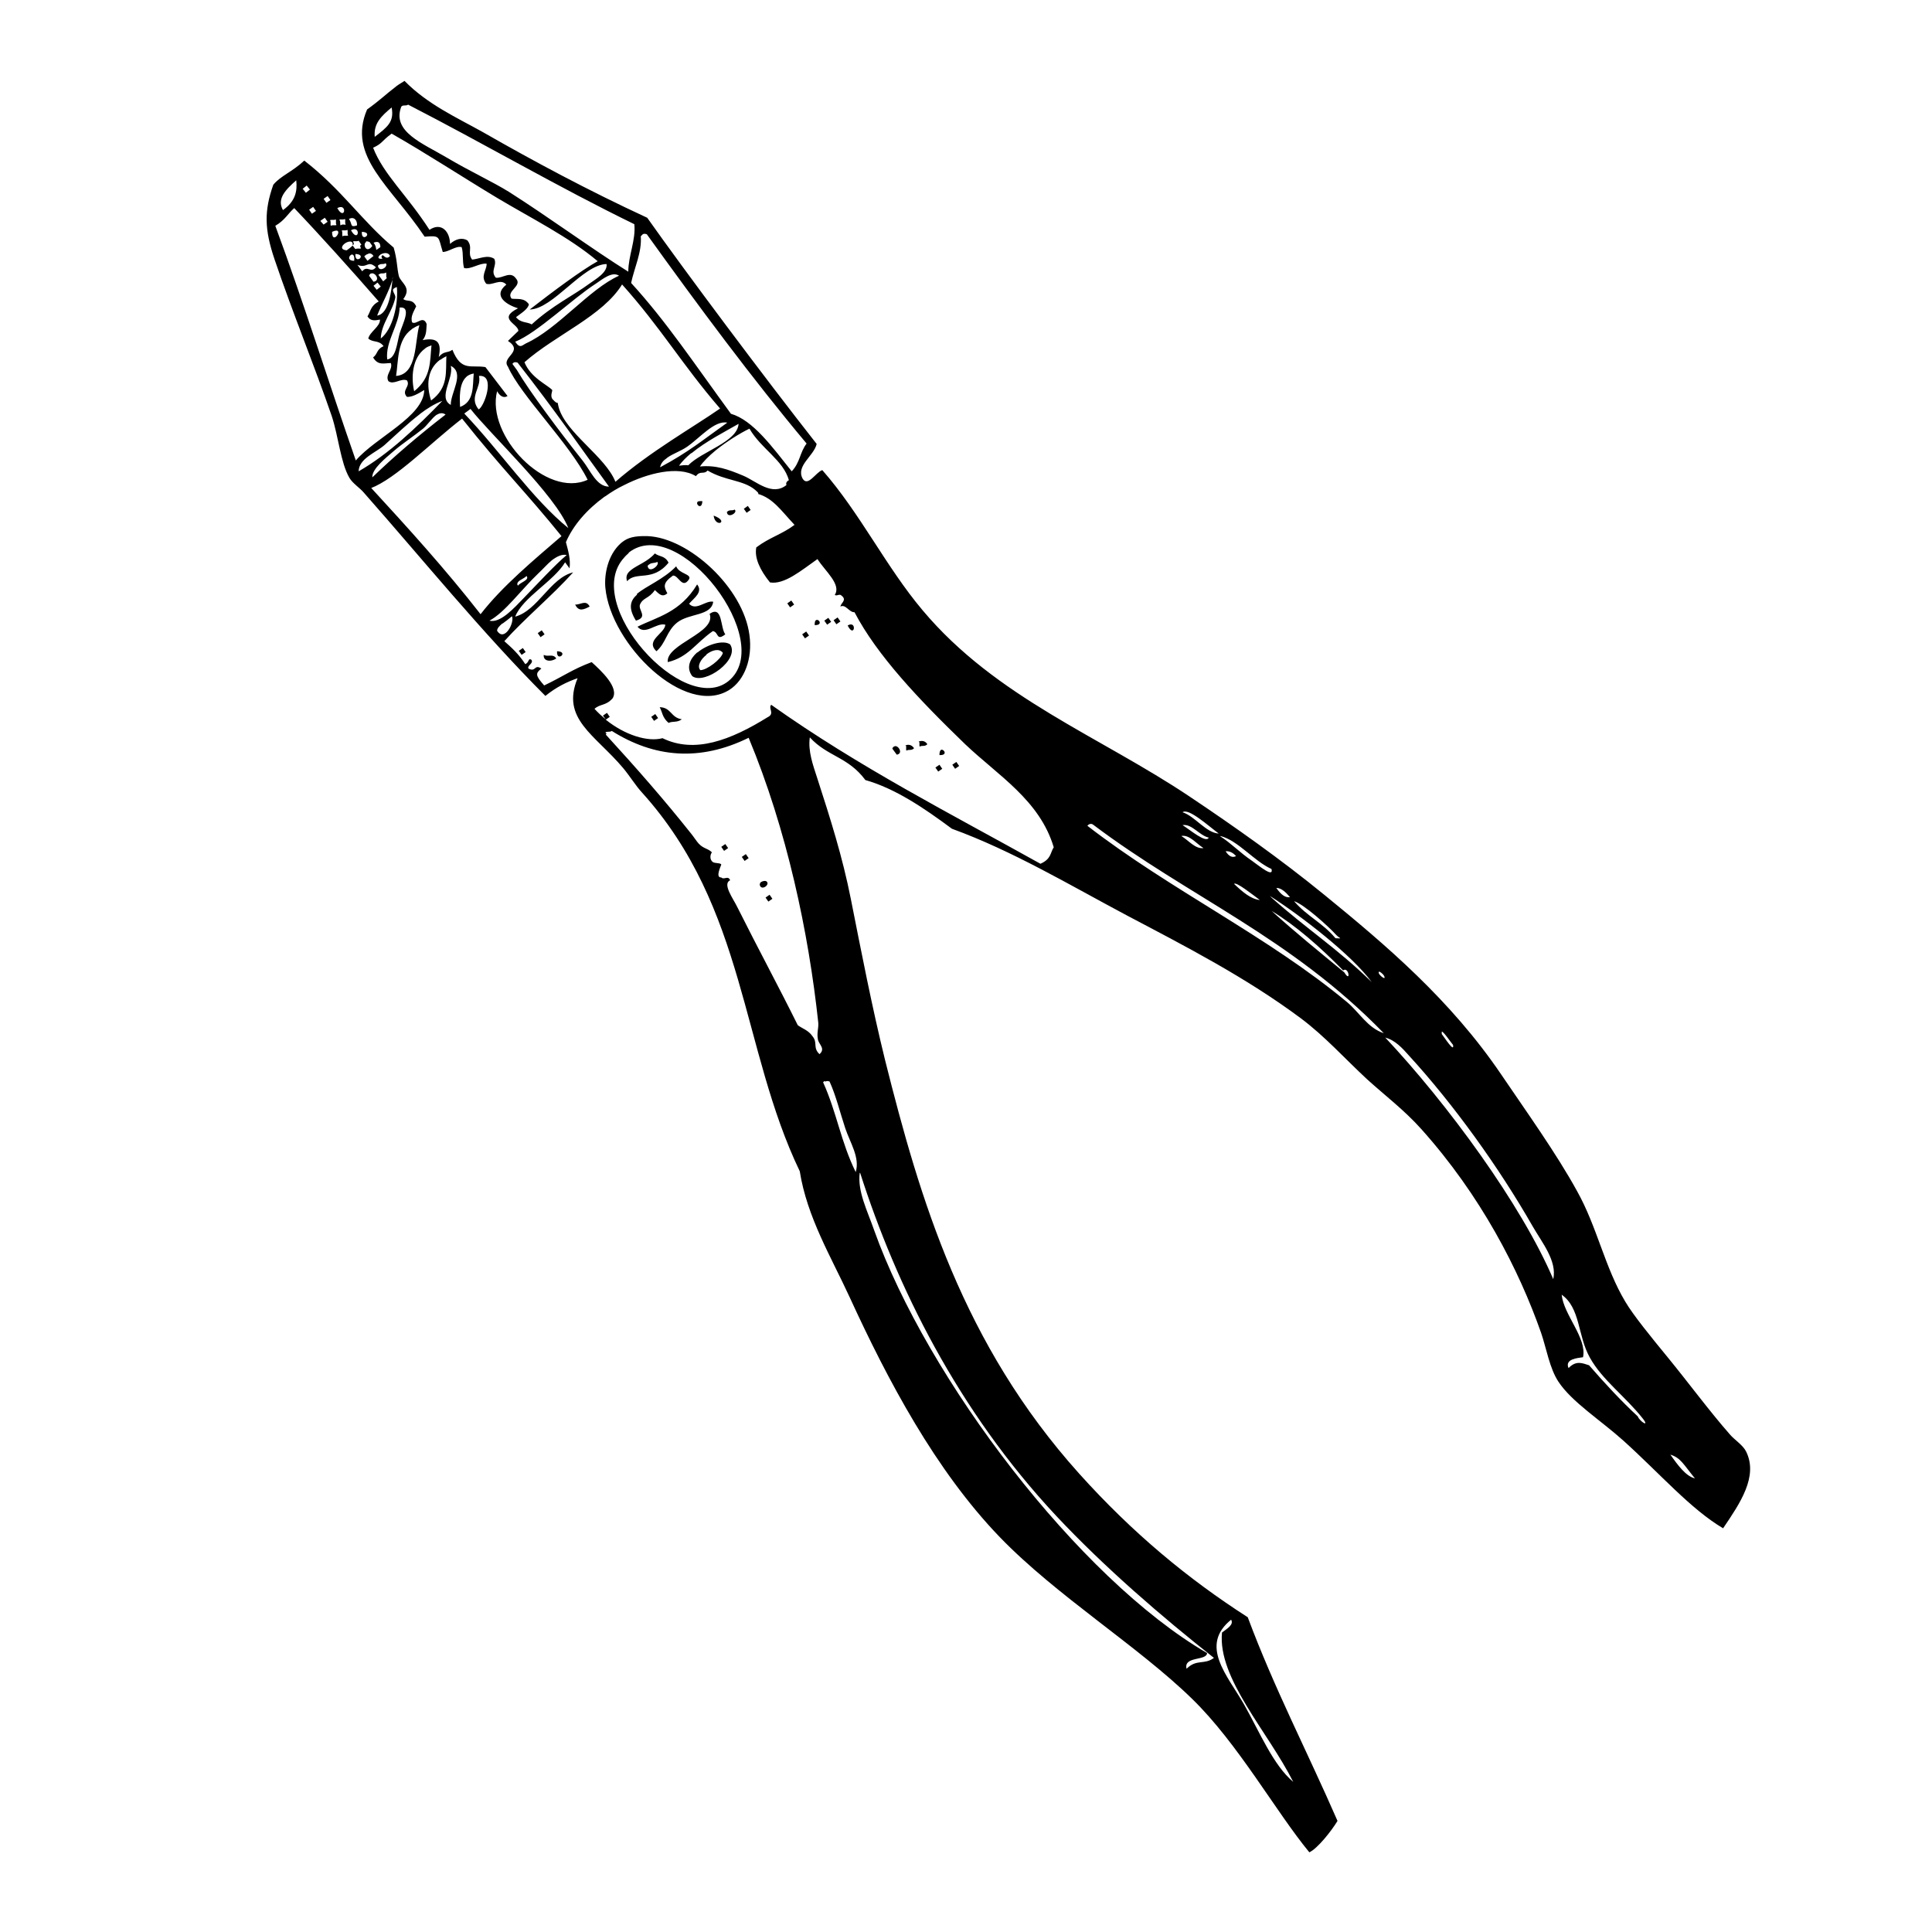 <?xml version="1.0" encoding="UTF-8" standalone="no"?>
<!-- Created with Inkscape (http://www.inkscape.org/) -->
<svg xmlns:dc="http://purl.org/dc/elements/1.1/" xmlns:cc="http://creativecommons.org/ns#" xmlns:rdf="http://www.w3.org/1999/02/22-rdf-syntax-ns#" xmlns:svg="http://www.w3.org/2000/svg" xmlns="http://www.w3.org/2000/svg" version="1.1" width="100%" height="100%" viewBox="0 0 48 48" id="Layer_1" xml:space="preserve" style="overflow:visible">
<defs id="defs267" />
<path d="M 9.80,2.18 C 9.59,2.34 9.44,2.49 9.12,2.72 8.62,3.89 9.70,4.61 10.55,5.88 c 0.40,-0.03 0.33,-0.01 0.45,0.38 0.15,0.00 0.33,-0.16 0.47,-0.12 0.05,0.17 0.01,0.34 0.06,0.52 0.17,0.04 0.38,-0.13 0.56,-0.11 0.00,0.17 -0.16,0.31 -0.01,0.50 0.16,0.05 0.35,-0.14 0.50,0.02 -0.36,0.29 0.03,0.51 0.29,0.59 -0.52,0.26 -5.15e-4,0.38 0.01,0.56 L 12.62,8.47 c 0.41,0.27 -0.18,0.40 0.00,0.64 0.31,0.71 1.54,1.92 1.98,2.81 -1.03,0.47 -2.53,-1.10 -2.25,-2.20 0.07,0.12 0.16,0.18 0.26,0.12 l -0.55,-0.72 c -0.36,-0.06 -0.60,0.12 -0.82,-0.43 -0.12,0.09 -0.21,0.02 -0.34,0.18 0.08,-0.37 -0.04,-0.49 -0.40,-0.42 0.10,-0.12 0.09,-0.26 0.10,-0.40 -0.09,-0.23 -0.25,0.03 -0.36,-0.04 -0.05,-0.14 0.04,-0.27 0.10,-0.40 C 10.24,7.41 10.12,7.51 10.02,7.43 10.24,7.14 9.96,7.03 9.91,6.86 9.86,6.66 9.87,6.45 9.78,6.15 8.99,5.49 8.50,4.72 7.56,3.99 7.26,4.27 6.97,4.37 6.79,4.59 6.56,5.24 6.57,5.70 6.82,6.44 c 0.45,1.33 0.99,2.64 1.42,3.89 0.17,0.51 0.22,1.16 0.44,1.54 0.08,0.14 0.26,0.25 0.36,0.37 1.43,1.62 2.95,3.49 4.51,5.05 0.27,-0.22 0.54,-0.35 0.80,-0.44 -0.42,1.01 0.43,1.40 1.13,2.23 0.16,0.19 0.32,0.45 0.47,0.61 2.59,2.87 2.46,6.37 3.92,9.41 0.18,1.14 0.78,2.13 1.24,3.13 0.94,2.05 2.13,4.30 3.73,5.96 1.41,1.46 3.44,2.71 4.78,4.02 1.14,1.11 2.07,2.79 2.91,3.81 0.20,-0.09 0.55,-0.53 0.70,-0.78 -0.75,-1.72 -1.57,-3.29 -2.23,-5.06 -1.48,-0.95 -2.86,-2.09 -4.19,-3.57 -2.89,-3.22 -3.95,-6.80 -4.82,-10.27 -0.33,-1.34 -0.59,-2.69 -0.85,-4.00 -0.21,-1.06 -0.51,-2.00 -0.84,-3.02 -0.10,-0.31 -0.23,-0.66 -0.18,-1.00 0.44,0.48 0.95,0.48 1.38,1.06 0.74,0.21 1.45,0.69 2.15,1.21 1.51,0.55 2.91,1.39 4.34,2.15 1.46,0.77 2.96,1.54 4.33,2.56 0.60,0.45 1.08,0.99 1.64,1.51 0.44,0.40 0.93,0.77 1.35,1.24 1.48,1.65 2.43,3.50 2.98,5.07 0.13,0.38 0.21,0.88 0.43,1.21 0.33,0.50 1.04,0.95 1.61,1.46 0.93,0.84 1.67,1.70 2.48,2.18 0.42,-0.62 0.88,-1.29 0.57,-1.91 -0.08,-0.16 -0.29,-0.29 -0.40,-0.42 -0.51,-0.58 -1.04,-1.30 -1.54,-1.91 -0.41,-0.50 -0.86,-1.05 -1.06,-1.39 -0.51,-0.85 -0.70,-1.86 -1.20,-2.75 -0.51,-0.93 -1.27,-1.99 -1.88,-2.89 -1.26,-1.86 -2.88,-3.23 -4.40,-4.47 -1.09,-0.89 -2.24,-1.70 -3.33,-2.43 -2.25,-1.51 -4.82,-2.46 -6.65,-4.64 -0.91,-1.08 -1.55,-2.41 -2.49,-3.48 -0.16,0.05 -0.36,0.43 -0.49,0.21 C 19.77,11.57 20.22,11.33 20.29,11.03 19.00,9.39 16.99,6.70 16.08,5.41 14.61,4.73 13.25,4.00 12.01,3.29 11.35,2.92 10.63,2.60 10.05,2.01 l -0.00,-0.00 C 9.95,2.07 9.87,2.12 9.80,2.18 z M 7.36,4.48 C 7.39,4.75 7.34,5.00 7.03,5.22 6.87,4.94 7.10,4.71 7.36,4.48 z M 9.73,2.67 C 9.80,3.03 9.62,3.16 9.31,3.40 9.28,3.06 9.48,2.88 9.73,2.67 z m 0.25,-0.03 c 0.05,-0.04 0.10,-4.79e-4 0.16,-0.04 1.87,0.96 3.73,2.05 5.62,2.97 0.04,0.40 -0.15,0.78 -0.15,1.18 C 14.73,6.20 13.64,5.40 12.65,4.77 12.23,4.51 11.70,4.27 11.09,3.91 10.50,3.56 9.73,3.27 9.97,2.65 c 0.00,-0.00 0.01,-0.01 0.02,-0.02 z M 7.52,4.69 7.62,4.61 7.70,4.71 7.60,4.79 7.52,4.69 z M 7.31,5.17 C 7.93,5.82 8.74,6.72 9.41,7.49 9.20,7.60 9.21,7.74 9.13,7.86 c 0.08,0.13 0.20,0.10 0.31,0.08 0.01,0.17 -0.25,0.30 -0.29,0.47 0.12,0.11 0.26,0.03 0.38,0.19 -0.18,0.08 -0.14,0.19 -0.26,0.28 0.12,0.21 0.28,0.14 0.44,0.14 0.06,0.16 -0.15,0.29 -0.06,0.45 0.13,0.10 0.31,-0.08 0.46,-0.02 0.10,0.15 -0.15,0.25 -0.00,0.41 0.13,0.01 0.28,-0.08 0.43,-0.17 C 10.53,10.35 9.34,10.86 8.84,11.44 8.16,9.49 7.56,7.56 6.84,5.61 7.08,5.47 7.15,5.31 7.31,5.17 z M 9.27,3.67 c 0.24,-0.11 0.20,-0.16 0.46,-0.35 0.86,0.49 1.73,1.06 2.61,1.59 0.87,0.52 1.80,0.98 2.51,1.58 -0.40,0.22 -1.11,0.75 -1.69,1.20 0.58,-0.01 1.32,-1.12 1.91,-1.13 0.03,0.21 -0.28,0.38 -0.43,0.49 -0.39,0.29 -0.92,0.54 -1.43,1.01 -0.12,-0.07 -0.27,-0.03 -0.39,-0.18 0.13,-0.10 0.30,-0.20 0.32,-0.32 C 13.02,7.39 12.86,7.44 12.71,7.42 12.56,7.23 12.99,7.11 12.82,6.92 12.68,6.72 12.49,6.92 12.32,6.90 12.17,6.73 12.36,6.60 12.28,6.43 12.11,6.32 11.92,6.43 11.73,6.45 11.60,6.28 11.76,6.15 11.61,5.97 11.48,5.90 11.33,5.93 11.18,6.06 11.18,5.76 10.97,5.51 10.67,5.71 10.11,4.84 9.53,4.34 9.27,3.67 z m -1.59,1.54 0.10,-0.07 0.07,0.10 -0.10,0.07 -0.07,-0.10 z m 0.36,-0.27 0.10,-0.07 0.07,0.10 -0.10,0.07 -0.07,-0.10 z m -0.07,0.54 0.10,-0.07 0.07,0.10 -0.10,0.07 L 7.96,5.49 z M 8.38,5.17 c 0.26,-0.14 0.19,0.34 0,0 z M 8.20,5.47 c 0.04,-0.02 0.09,0.01 0.14,-0.02 0.02,0.04 -0.01,0.09 0.02,0.14 -0.04,0.02 -0.09,-0.01 -0.14,0.02 -0.02,-0.04 0.01,-0.09 -0.02,-0.14 z m 0.23,-0.01 c 0.04,-0.02 0.09,0.01 0.14,-0.02 0.02,0.04 -0.01,0.09 0.02,0.14 C 8.56,5.59 8.51,5.56 8.46,5.60 8.44,5.55 8.47,5.51 8.43,5.46 z M 8.25,5.76 c 0.35,-0.16 -7.03e-4,0.38 0,0 z M 8.67,5.44 c 0.13,-0.07 0.21,0.04 0.20,0.16 -0.18,0.06 -0.11,-0.03 -0.20,-0.16 z m -0.18,0.29 c 0.04,-0.02 0.09,0.01 0.14,-0.02 0.02,0.04 -0.01,0.09 0.02,0.14 -0.04,0.02 -0.09,-0.01 -0.14,0.02 -0.02,-0.04 0.01,-0.09 -0.02,-0.14 z M 8.72,5.72 c 0.26,-0.14 0.19,0.34 0,0 z M 8.58,6.04 c 0.08,-0.05 0.20,-0.07 0.18,0.05 0.05,-0.02 0.03,-0.05 0.01,-0.09 0.04,-0.02 0.09,0.01 0.14,-0.02 l 0.07,0.10 c -0.05,0.02 -0.03,0.05 -0.01,0.09 -0.04,0.02 -0.09,-0.01 -0.14,0.02 L 8.76,6.10 C 8.76,6.11 8.62,6.22 8.61,6.22 8.44,6.20 8.49,6.10 8.58,6.04 z m 0.41,-0.28 c 0.31,0.01 -0.02,0.29 0,0 z m 0.10,0.24 c 0.02,-0.01 0.05,-0.00 0.09,0.01 l 0.07,0.10 C 9.10,6.32 9.00,6.06 9.10,6.01 z M 8.70,6.35 C 8.74,6.30 8.82,6.31 8.80,6.48 8.65,6.48 8.66,6.39 8.70,6.35 z m 0.13,-0.04 c 0.31,0.01 -0.02,0.29 0,0 z M 9.28,6.03 c 0.12,-0.05 0.17,-0.00 0.17,0.11 l -0.10,0.07 C 9.34,6.17 9.34,6.10 9.28,6.03 z M 9.12,6.32 c 0.06,-0.04 0.11,-0.03 0.16,0.04 L 9.13,6.48 9.05,6.37 c 0.02,-0.02 0.04,-0.04 0.06,-0.05 z M 8.88,6.58 C 9.13,6.68 9.13,6.45 9.34,6.64 9.21,6.80 9.13,6.58 9.00,6.74 L 8.88,6.58 z M 9.46,6.32 c 0.07,-0.04 0.19,-0.06 0.23,0.04 -0.07,0.08 -0.12,0.03 -0.18,-0.02 -0.05,0.02 -0.03,0.05 -0.01,0.09 -0.14,0.01 -0.11,-0.06 -0.04,-0.11 z m -0.04,0.26 c 0.05,-0.04 0.10,-4.79e-4 0.16,-0.04 0.09,0.08 -0.17,0.25 -0.19,0.06 0.00,-0.00 0.01,-0.01 0.02,-0.02 z M 9.21,6.80 c 0.10,-0.06 0.26,0.17 0.07,0.20 L 9.17,6.85 c 0.01,-0.02 0.02,-0.04 0.03,-0.05 z m 0.19,0.03 c 0.07,-0.07 0.12,-0.01 0.19,-0.06 0.02,0.04 -0.01,0.09 0.02,0.14 L 9.52,6.99 9.41,6.84 z M 9.28,7.10 9.38,7.02 9.46,7.12 9.36,7.20 9.28,7.10 z M 9.76,6.89 c 0.00,-0.00 0.00,-0.00 0.00,-0.00 -0.00,0.02 -0.01,0.04 -0.01,0.06 -0.02,0.20 -0.07,0.85 -0.38,0.89 0.12,-0.30 0.29,-0.59 0.38,-0.89 0.00,-0.02 0.00,-0.05 0.01,-0.06 z m 0.05,0.26 c 0.01,-0.00 0.03,-0.01 0.05,-0.02 0.04,0.42 -0.10,1.05 -0.40,1.28 0.01,-0.36 0.29,-0.67 0.36,-1.01 0.02,-0.09 -0.12,-0.19 -0.02,-0.24 z m 0.12,0.49 c 0.31,-0.03 0.07,0.41 0.00,0.64 -0.07,0.25 -0.09,0.62 -0.31,0.65 -0.05,-0.45 0.30,-0.85 0.31,-1.30 z m 0.31,0.53 c 0.05,-0.03 0.11,-0.07 0.18,-0.09 -0.12,0.39 -0.04,1.22 -0.58,1.26 0.06,-0.36 0.02,-0.90 0.39,-1.16 z m 0.33,0.48 c 0.04,-0.03 0.09,-0.05 0.15,-0.07 -0.04,0.39 0.00,0.80 -0.43,1.14 -0.08,-0.34 -0.05,-0.83 0.27,-1.06 z m 0.37,0.29 c 0.04,-0.03 0.09,-0.06 0.15,-0.09 -0.02,0.38 0.06,0.78 -0.38,1.10 -0.12,-0.37 -0.10,-0.77 0.22,-1.01 z m 0.26,0.15 c 0.36,0.18 -0.01,0.67 0.00,0.97 -0.33,-0.18 0.08,-0.66 -0.00,-0.97 z M 15.97,5.82 c 0.03,-0.02 0.07,-0.01 0.10,0.00 1.28,1.78 2.62,3.59 3.97,5.20 -0.17,0.22 -0.16,0.47 -0.37,0.69 C 19.19,11.11 18.71,10.44 18.16,10.28 17.26,9.05 16.55,7.98 15.68,7.03 c 0.08,-0.38 0.27,-0.76 0.24,-1.16 0.01,-0.01 0.02,-0.02 0.03,-0.03 z m -4.37,3.53 c 0.04,-0.03 0.10,-0.06 0.17,-0.07 -0.03,0.30 0.02,0.70 -0.34,0.83 -0.01,-0.22 -0.03,-0.58 0.16,-0.75 z m -1.16,0.93 c 0.17,-0.13 0.36,-0.25 0.55,-0.32 -0.64,0.66 -1.33,1.32 -2.08,1.75 0.01,-0.32 0.42,-0.46 0.64,-0.65 0.29,-0.26 0.58,-0.54 0.88,-0.77 z M 12.80,8.49 C 13.35,8.27 14.21,7.43 14.80,7.05 14.99,6.92 15.21,6.74 15.38,6.85 14.64,7.18 13.86,8.17 13.07,8.53 12.97,8.58 12.92,8.67 12.80,8.49 z m -0.90,0.85 c 0.43,-0.04 0.12,0.79 -0.01,0.83 -0.25,-0.31 0.08,-0.54 0.01,-0.83 z M 10.86,10.30 c 0.07,-0.04 0.14,-0.05 0.21,0.00 -0.66,0.51 -1.27,1.03 -1.82,1.56 -0.01,-0.21 0.32,-0.47 0.54,-0.66 0.22,-0.19 0.50,-0.37 0.72,-0.55 0.10,-0.08 0.22,-0.26 0.33,-0.34 z m 1.90,-1.29 c 0.03,-0.02 0.07,-0.01 0.10,0.00 0.94,1.20 1.62,2.19 2.27,3.08 -0.31,-0.00 -0.46,-0.40 -0.65,-0.64 C 13.90,10.72 13.15,9.72 12.84,9.19 l -0.11,-0.15 c 0.01,-0.01 0.02,-0.02 0.03,-0.03 z m 2.68,-1.96 c 0.98,1.09 1.50,2.00 2.45,3.10 -0.66,0.46 -1.74,1.07 -2.60,1.82 -0.25,-0.63 -1.23,-1.21 -1.41,-1.85 -0.06,-0.24 0.03,0.00 -0.15,-0.20 -0.07,-0.08 -0.00,-0.21 -0.01,-0.23 -0.12,-0.13 -0.53,-0.30 -0.69,-0.69 0.77,-0.68 1.95,-1.15 2.43,-1.94 z m -3.90,3.22 0.15,-0.11 c 0.48,0.62 2.11,2.14 2.43,2.96 -0.89,-0.72 -1.71,-1.93 -2.58,-2.84 z m -2.33,1.86 c 0.63,-0.24 1.47,-1.11 2.27,-1.73 1.01,1.27 1.59,1.83 2.47,2.92 -0.66,0.57 -1.47,1.24 -2.01,1.94 -0.89,-1.14 -1.81,-2.15 -2.72,-3.14 z m 5.83,0.20 c 0.14,-0.10 0.30,-0.20 0.47,-0.28 0.57,-0.29 1.34,-0.49 1.78,-0.22 0.11,-0.15 0.19,-0.03 0.29,-0.14 0.44,0.26 0.88,0.23 1.18,0.48 0.11,0.09 0.08,0.10 0.07,0.10 0.38,0.11 0.58,0.42 0.91,0.77 -0.32,0.24 -0.62,0.31 -0.95,0.56 -0.05,0.26 0.09,0.56 0.34,0.87 0.36,0.06 0.78,-0.30 1.18,-0.58 0.19,0.30 0.60,0.63 0.43,0.89 0.05,0.04 0.12,-0.04 0.17,0.02 0.14,0.11 -0.02,0.18 -0.03,0.27 0.13,-0.07 0.22,0.15 0.35,0.14 0.56,1.07 1.59,2.16 2.75,3.28 0.82,0.78 1.85,1.39 2.20,2.56 -0.09,0.14 -0.06,0.29 -0.33,0.41 -2.24,-1.25 -4.49,-2.39 -6.69,-3.95 -0.08,0.09 0.10,0.22 -0.09,0.31 -0.92,0.57 -1.81,0.91 -2.61,0.52 -0.37,0.10 -0.94,-0.08 -1.41,-0.46 l 0.10,-0.07 -0.07,-0.10 -0.10,0.07 0.07,0.09 c -0.09,-0.07 -0.19,-0.16 -0.28,-0.26 0.15,-0.13 0.28,-0.07 0.45,-0.26 0.17,-0.27 -0.29,-0.69 -0.52,-0.90 -0.48,0.18 -0.68,0.34 -1.18,0.58 -0.22,-0.25 -0.22,-0.30 -0.07,-0.42 -0.18,-0.12 -0.13,0.10 -0.32,0.00 -0.04,-0.08 0.14,-0.13 0.07,-0.22 -0.08,-0.05 -0.05,0.07 -0.15,0.11 -0.16,-0.25 -0.34,-0.41 -0.52,-0.57 0.51,-0.57 1.19,-1.13 1.71,-1.71 -0.57,0.14 -0.88,0.95 -1.44,1.10 0.19,-0.48 0.96,-0.88 1.24,-1.35 l 0.11,0.15 c 0.03,-0.21 -0.03,-0.43 -0.09,-0.65 0.18,-0.42 0.52,-0.81 0.96,-1.13 z m 1.54,-0.96 c 0.14,-0.10 0.33,-0.16 0.49,-0.27 0.33,-0.23 0.68,-0.66 1.00,-0.60 -0.62,0.44 -0.96,0.73 -1.67,1.11 0.02,-0.10 0.08,-0.17 0.17,-0.23 z m -3.70,3.08 c 0.05,-0.05 0.16,-0.09 0.20,-0.14 0.09,0.10 -0.16,0.16 -0.21,0.24 -0.03,-0.03 -0.02,-0.07 0.01,-0.10 z m 4.30,-3.19 c 0.35,-0.29 0.84,-0.54 1.17,-0.73 -0.03,0.45 -0.91,0.68 -1.25,1.03 -0.07,-0.01 -0.15,-0.00 -0.23,0.01 0.08,-0.11 0.18,-0.21 0.30,-0.31 z m -3.47,2.66 c 0.12,-0.09 0.25,-0.16 0.37,-0.13 -0.26,0.21 -0.76,0.75 -1.06,1.06 -0.25,0.26 -0.59,0.64 -0.86,0.57 0.38,-0.20 0.78,-0.76 1.22,-1.18 0.10,-0.09 0.21,-0.22 0.33,-0.32 z m 4.07,-2.73 c 0.27,-0.22 0.61,-0.43 0.84,-0.54 0.29,0.50 0.84,0.78 0.98,1.28 -0.06,0.03 -0.08,0.08 -0.06,0.12 -0.36,0.29 -0.76,-0.10 -1.07,-0.23 -0.38,-0.16 -0.69,-0.27 -1.08,-0.23 0.08,-0.12 0.22,-0.26 0.39,-0.40 z m -5.29,4.30 c 0.07,-0.05 0.16,-0.12 0.23,-0.18 0.07,0.16 -0.19,0.65 -0.37,0.36 0.00,-0.06 0.06,-0.12 0.13,-0.18 z m 2.98,-2.03 c -0.01,0.01 -0.03,0.02 -0.05,0.04 -0.32,0.29 -0.41,0.77 -0.38,1.10 0.13,1.41 1.98,3.23 3.08,2.54 0.38,-0.24 0.58,-0.78 0.50,-1.36 -0.15,-1.18 -1.51,-2.42 -2.53,-2.46 -0.33,-0.01 -0.49,0.04 -0.62,0.14 z m 0.15,0.27 c 1.24,-0.98 3.68,2.21 2.48,3.19 -1.11,0.90 -3.66,-1.92 -2.59,-3.07 0.03,-0.04 0.07,-0.07 0.11,-0.11 z m 1.72,-1.27 c -0.08,0.06 0.10,0.23 0.11,-0.01 -0.05,-0.00 -0.09,0.00 -0.11,0.01 z m -3.98,3.27 0.07,0.10 0.10,-0.07 -0.07,-0.10 -0.10,0.07 z m 0.93,-0.71 c 0.09,0.19 0.22,0.12 0.36,0.05 -0.09,-0.18 -0.23,-0.04 -0.36,-0.05 z m -1.40,1.15 0.07,0.10 0.10,-0.07 -0.07,-0.10 -0.10,0.07 z m 2.78,-2.00 c -0.09,0.07 -0.13,0.15 -0.09,0.27 0.23,-0.26 0.63,0.03 1.03,-0.46 -0.09,-0.18 -0.22,-0.14 -0.34,-0.23 -0.17,0.20 -0.44,0.29 -0.59,0.41 z m 0.45,-0.14 c 0.07,-0.06 0.14,-0.03 0.21,-0.07 0.08,0.07 -0.21,0.31 -0.24,0.10 0.01,-0.01 0.01,-0.02 0.03,-0.03 z m 1.61,-1.22 c 0.04,0.32 0.41,0.15 0,0 z m 0.33,-0.09 c 0.01,0.18 0.29,0.01 0.19,-0.06 -0.06,0.04 -0.12,-0.01 -0.19,0.06 z m -4.55,3.55 c -0.02,0.15 0.16,0.19 0.31,0.09 -0.08,-0.13 -0.20,-0.03 -0.31,-0.09 z m 0.33,-0.09 c -0.02,0.29 0.31,0.01 0,0 z m 4.64,-3.54 0.07,0.10 0.10,-0.07 -0.07,-0.10 -0.10,0.07 z m -2.65,2.13 c -0.17,0.15 -0.23,0.33 -0.03,0.65 0.31,-0.09 0.05,-0.26 0.10,-0.40 0.08,-0.18 0.22,-0.14 0.37,-0.36 0.09,0.08 0.18,0.20 0.31,0.08 -0.08,-0.15 -0.13,-0.25 0.14,-0.44 0.14,-0.01 0.23,0.35 0.40,0.09 0.07,-0.13 -0.25,-0.13 -0.32,-0.32 -0.32,0.33 -0.75,0.49 -0.98,0.69 z m -0.00,0.79 c 0.19,0.25 0.47,-0.10 0.70,-0.04 -0.01,0.22 -0.51,0.39 -0.22,0.66 0.24,-0.21 0.25,-0.50 0.51,-0.71 0.30,-0.24 0.85,-0.16 0.90,-0.52 -0.19,-0.04 -0.43,0.24 -0.60,0.05 0.13,-0.15 0.35,-0.29 0.20,-0.48 -0.42,0.70 -1.00,0.81 -1.48,1.05 z m 1.80,-0.31 c 0.18,0.47 -1.09,0.75 -1.04,1.20 0.51,-0.12 0.69,-0.47 1.12,-0.77 0.15,0.02 0.08,0.26 0.31,0.08 -0.13,-0.17 -0.06,-0.73 -0.39,-0.51 z m -0.31,0.96 c -0.18,0.16 -0.28,0.38 -0.12,0.59 0.31,0.22 1.19,-0.41 0.94,-0.79 -0.17,-0.12 -0.57,-0.00 -0.81,0.20 z m 0.23,0.05 c 0.14,-0.11 0.32,-0.16 0.41,-0.04 -0.04,0.16 -0.40,0.43 -0.56,0.43 -0.09,-0.10 0.01,-0.27 0.15,-0.38 z m -2.51,1.94 c 0.05,-0.04 0.10,-5.38e-4 0.16,-0.04 1.05,0.66 2.18,0.77 3.40,0.17 0.95,2.28 1.49,4.84 1.73,7.08 0.01,0.14 -0.04,0.25 -0.01,0.41 0.02,0.13 0.20,0.23 0.04,0.37 -0.17,-0.16 -0.04,-0.28 -0.17,-0.44 -0.11,-0.16 -0.25,-0.19 -0.37,-0.28 -0.46,-0.93 -0.99,-1.91 -1.50,-2.93 -0.10,-0.21 -0.38,-0.58 -0.18,-0.67 -0.05,-0.13 -0.15,0.00 -0.22,-0.07 -0.16,0.01 0.00,-0.30 -0.00,-0.32 -0.02,-0.05 -0.16,-0.02 -0.22,-0.07 -0.10,-0.10 -0.02,-0.24 -0.01,-0.23 -0.09,-0.10 -0.21,-0.09 -0.33,-0.22 -0.04,-0.04 -0.14,-0.19 -0.19,-0.25 -0.66,-0.83 -1.35,-1.62 -2.12,-2.46 0.00,-0.00 0.01,-0.01 0.02,-0.02 z m 4.52,-3.21 0.07,0.10 0.10,-0.07 -0.07,-0.10 -0.10,0.07 z m -3.17,2.58 0.00,0.00 c 0.07,0.13 0.06,0.25 0.22,0.39 0.11,-0.05 0.21,0.00 0.33,-0.09 -0.28,-0.04 -0.26,-0.30 -0.56,-0.30 z m -0.21,0.24 0.07,0.10 0.10,-0.07 -0.07,-0.10 -0.10,0.07 z m 4.08,-2.39 c -0.01,0.01 -0.02,0.05 -0.02,0.11 0.23,0.01 0.09,-0.19 0.02,-0.11 z m -0.33,0.34 0.07,0.10 0.10,-0.07 -0.07,-0.10 -0.10,0.07 z m 0.55,-0.34 0.07,0.10 0.10,-0.07 -0.07,-0.10 -0.10,0.07 z m 0.23,-0.01 0.07,0.10 0.10,-0.07 -0.07,-0.10 -0.10,0.07 z m 0.35,0.13 c 0.17,0.34 0.24,-0.14 0,0 z m -3.14,5.50 0.07,0.10 0.10,-0.07 -0.07,-0.10 -0.10,0.07 z m 0.51,0.25 0.07,0.10 0.10,-0.07 -0.07,-0.10 -0.10,0.07 z m 3.78,-2.74 c -0.01,0.00 -0.03,0.02 -0.04,0.05 l 0.11,0.15 c 0.18,-0.03 0.02,-0.27 -0.07,-0.20 z m 0.29,-0.04 c 0.03,0.05 0.00,0.09 0.02,0.14 0.06,-0.04 0.12,0.01 0.19,-0.06 -0.06,-0.09 -0.14,-0.10 -0.22,-0.07 z m 0.33,-0.09 c 0.03,0.05 0.00,0.08 0.02,0.13 0.06,-0.04 0.12,0.01 0.19,-0.06 -0.06,-0.09 -0.13,-0.09 -0.22,-0.07 z m -3.93,3.50 c -0.02,0.02 -0.03,0.05 -0.02,0.08 0.05,0.14 0.28,-0.04 0.15,-0.11 -0.03,-0.01 -0.09,-6.2e-5 -0.13,0.03 z m 4.48,-3.29 c -0.02,0.01 -0.04,0.05 -0.04,0.13 0.22,0.01 0.11,-0.16 0.04,-0.13 z m -4.36,3.67 0.07,0.10 0.10,-0.07 -0.07,-0.10 -0.10,0.07 z m 4.22,-3.23 0.07,0.10 0.10,-0.07 -0.07,-0.10 -0.10,0.07 z m 0.42,-0.07 0.07,0.10 0.10,-0.07 -0.07,-0.10 -0.10,0.07 z m 3.36,1.51 c 0.05,-0.05 0.10,-0.05 0.14,-0.02 2.39,1.80 4.90,2.79 7.22,5.18 -0.40,-0.13 -0.61,-0.52 -0.91,-0.77 -1.97,-1.64 -4.38,-2.78 -6.45,-4.38 z m -6.51,6.36 c 0.03,-0.02 0.07,-0.01 0.10,0.00 0.16,0.35 0.26,0.77 0.39,1.16 0.12,0.36 0.37,0.73 0.26,1.09 -0.37,-0.75 -0.47,-1.48 -0.81,-2.23 0.01,-0.01 0.02,-0.02 0.03,-0.03 z m 8.87,-6.69 c 0.15,-0.11 0.63,0.33 0.90,0.53 -0.32,-0.02 -0.59,-0.43 -0.90,-0.53 z m 0.00,0.32 c 0.23,-0.04 0.42,0.26 0.65,0.31 -0.06,0.15 -0.46,-0.19 -0.65,-0.31 z m -0.03,0.27 c 0.20,-0.04 0.37,0.19 0.55,0.30 -0.20,0.03 -0.37,-0.19 -0.55,-0.30 z m 0.97,-0.00 c 0.44,0.11 0.84,0.63 1.27,0.82 0.06,0.23 -0.31,-0.08 -0.48,-0.20 l 0.00,-0.00 c -0.31,-0.21 -0.51,-0.43 -0.79,-0.61 z m 0.13,0.38 c 0.09,-0.01 0.18,0.03 0.26,0.12 -0.10,0.05 -0.18,0.00 -0.26,-0.12 z m 0.21,0.81 c 0.05,-0.06 0.45,0.26 0.64,0.40 -0.22,-0.02 -0.43,-0.20 -0.64,-0.40 z m -9.29,7.18 c 0.90,2.81 2.42,5.90 4.87,8.52 1.21,1.29 2.63,2.51 3.92,3.53 -0.24,0.18 -0.43,0.02 -0.68,0.27 -0.08,-0.32 0.50,-0.19 0.51,-0.39 -3.20,-1.86 -6.96,-6.83 -8.27,-10.50 -0.17,-0.49 -0.42,-0.97 -0.36,-1.43 z m 10.34,-7.08 c 0.12,0.00 0.23,0.10 0.34,0.23 -0.12,0.02 -0.23,-0.07 -0.34,-0.23 z m -0.16,0.20 c 0.77,0.49 2.04,1.47 2.53,2.14 l -0.00,0.00 C 33.22,23.56 32.49,23.10 31.60,22.31 z m 0.04,0.37 c 0.61,0.37 1.20,0.89 1.78,1.48 0.14,-0.11 0.20,0.33 0.03,0.05 -0.69,-0.57 -1.19,-0.97 -1.82,-1.54 z M 32.15,22.39 c 0.24,0.07 0.86,0.63 1.04,0.83 0.09,0.10 0.19,0.10 -0.01,0.09 -0.33,-0.39 -0.70,-0.54 -1.03,-0.92 z m 2.11,1.75 c 0.01,-0.01 0.10,0.05 0.13,0.11 0.05,0.11 -0.09,0.01 -0.13,-0.06 -0.01,-0.02 -0.01,-0.04 -0.00,-0.04 z m 0.16,1.64 c 0.24,0.06 0.43,0.27 0.58,0.44 1.11,1.21 2.24,2.78 3.08,4.25 0.23,0.40 0.61,0.86 0.51,1.31 -0.79,-1.85 -2.62,-4.35 -4.19,-6.02 z m 1.40,-0.15 c 0.04,-0.01 0.22,0.26 0.28,0.33 0.04,0.21 -0.21,-0.18 -0.28,-0.27 -0.00,-0.04 -0.00,-0.06 0.00,-0.06 z m 2.97,6.53 c 0.48,0.33 0.40,1.02 0.71,1.57 0.31,0.56 0.88,0.96 1.32,1.52 0.17,0.22 -0.08,0.07 -0.13,-0.06 -0.41,-0.38 -0.81,-0.81 -1.21,-1.27 -0.16,-0.05 -0.32,-0.13 -0.51,0.07 -0.10,-0.23 0.23,-0.25 0.36,-0.27 0.10,-0.48 -0.48,-1.05 -0.53,-1.55 z m -8.21,8.07 c 0.09,0.13 -0.09,0.23 -0.22,0.33 -0.11,1.14 1.14,2.46 1.77,3.71 -0.50,-0.42 -0.83,-1.23 -1.22,-1.92 -0.41,-0.72 -1.13,-1.47 -0.31,-2.12 z m 10.92,-4.09 c 0.26,0.08 0.33,0.25 0.61,0.59 -0.22,-0.05 -0.42,-0.32 -0.61,-0.59 z" />
</svg>
